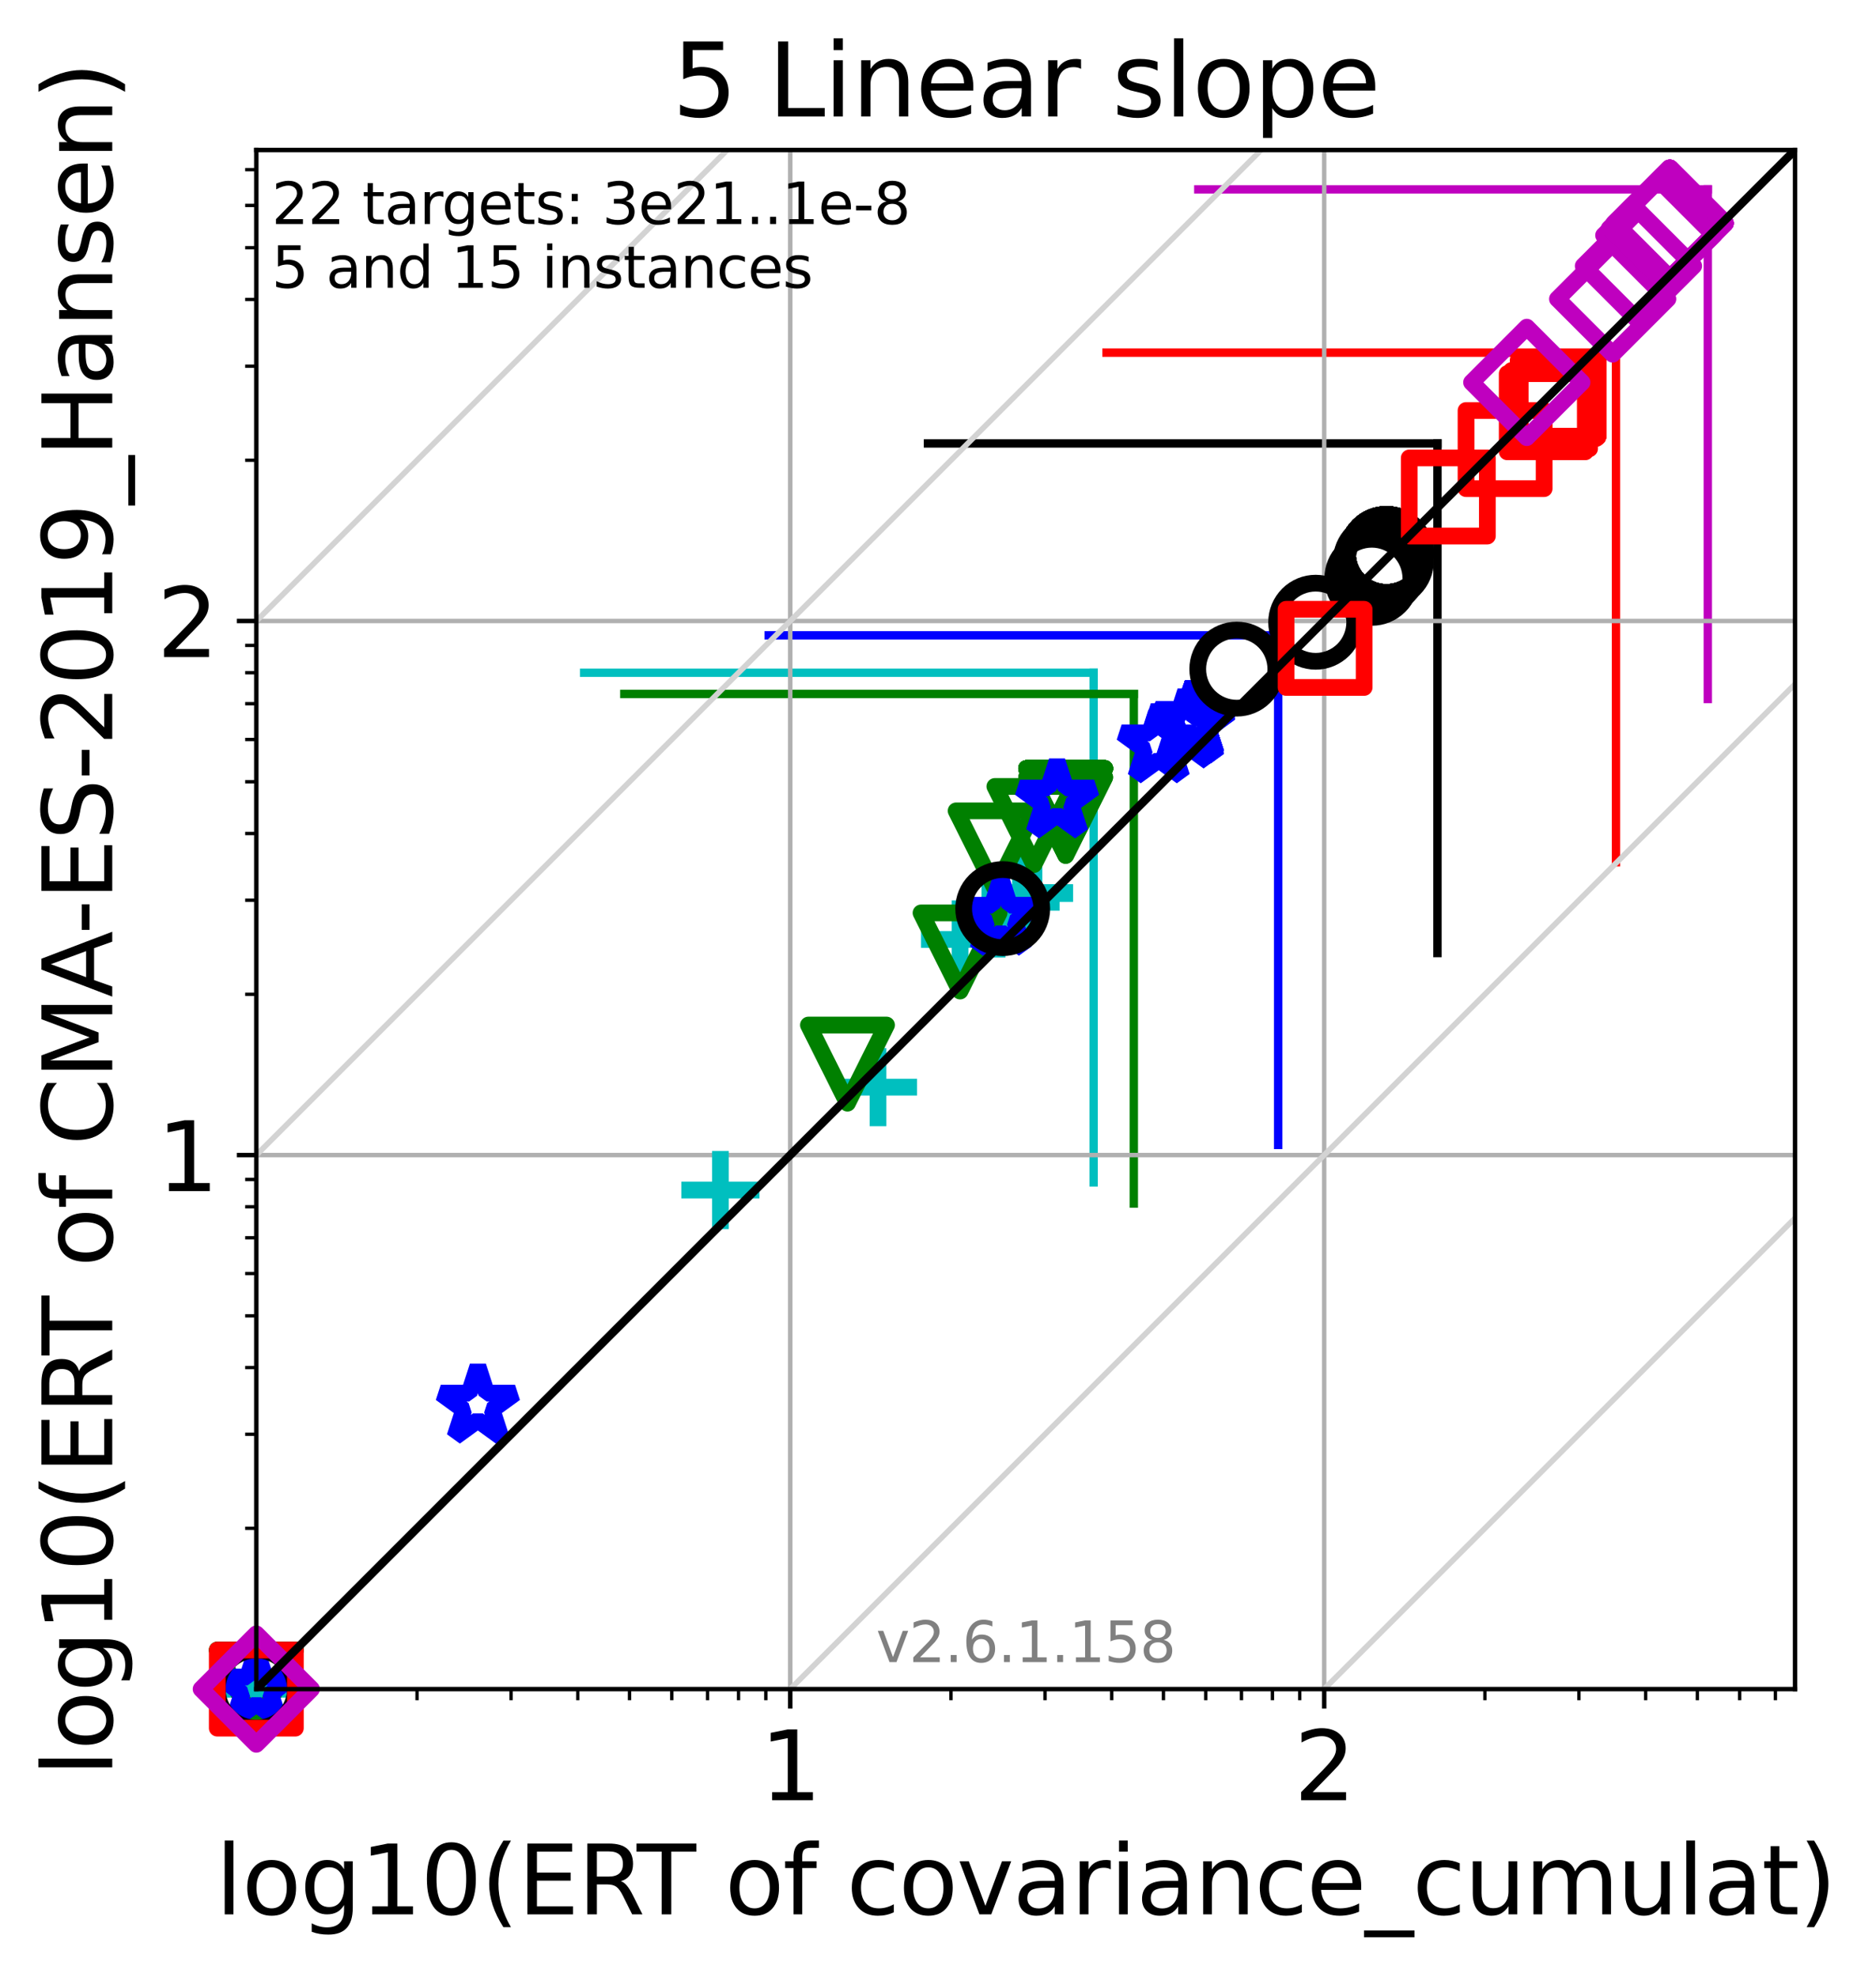 <?xml version="1.0" encoding="utf-8" standalone="no"?>
<!DOCTYPE svg PUBLIC "-//W3C//DTD SVG 1.1//EN"
  "http://www.w3.org/Graphics/SVG/1.1/DTD/svg11.dtd">
<svg xmlns:xlink="http://www.w3.org/1999/xlink" width="336.247pt" height="354.256pt" viewBox="0 0 336.247 354.256" xmlns="http://www.w3.org/2000/svg" version="1.1">
 <defs>
  <style type="text/css">*{stroke-linejoin: round; stroke-linecap: butt}</style>
 </defs>
 <g id="figure_1">
  <g id="patch_1">
   <path d="M 0 354.256 
L 336.247 354.256 
L 336.247 0 
L 0 0 
z
" style="fill: #ffffff"/>
  </g>
  <g id="axes_1">
   <g id="patch_2">
    <path d="M 45.942 302.677 
L 321.742 302.677 
L 321.742 26.877 
L 45.942 26.877 
z
" style="fill: #ffffff"/>
   </g>
   <g id="line2d_1">
    <path d="M 196.018 211.873 
L 196.018 120.553 
" clip-path="url(#pc84a5ddc90)" style="fill: none; stroke: #00bfbf; stroke-width: 1.5; stroke-linecap: square"/>
   </g>
   <g id="line2d_2">
    <path d="M 104.697 120.553 
L 196.018 120.553 
" clip-path="url(#pc84a5ddc90)" style="fill: none; stroke: #00bfbf; stroke-width: 1.5; stroke-linecap: square"/>
   </g>
   <g id="line2d_3">
    <path d="M 203.219 215.679 
L 203.219 124.359 
" clip-path="url(#pc84a5ddc90)" style="fill: none; stroke: #008000; stroke-width: 1.5; stroke-linecap: square"/>
   </g>
   <g id="line2d_4">
    <path d="M 111.899 124.359 
L 203.219 124.359 
" clip-path="url(#pc84a5ddc90)" style="fill: none; stroke: #008000; stroke-width: 1.5; stroke-linecap: square"/>
   </g>
   <g id="line2d_5">
    <path d="M 229.092 205.171 
L 229.092 113.85 
" clip-path="url(#pc84a5ddc90)" style="fill: none; stroke: #0000ff; stroke-width: 1.5; stroke-linecap: square"/>
   </g>
   <g id="line2d_6">
    <path d="M 137.772 113.85 
L 229.092 113.85 
" clip-path="url(#pc84a5ddc90)" style="fill: none; stroke: #0000ff; stroke-width: 1.5; stroke-linecap: square"/>
   </g>
   <g id="line2d_7">
    <path d="M 257.647 170.785 
L 257.647 79.465 
" clip-path="url(#pc84a5ddc90)" style="fill: none; stroke: #000000; stroke-width: 1.5; stroke-linecap: square"/>
   </g>
   <g id="line2d_8">
    <path d="M 166.326 79.465 
L 257.647 79.465 
" clip-path="url(#pc84a5ddc90)" style="fill: none; stroke: #000000; stroke-width: 1.5; stroke-linecap: square"/>
   </g>
   <g id="line2d_9">
    <path d="M 289.644 154.517 
L 289.644 63.197 
" clip-path="url(#pc84a5ddc90)" style="fill: none; stroke: #ff0000; stroke-width: 1.5; stroke-linecap: square"/>
   </g>
   <g id="line2d_10">
    <path d="M 198.324 63.197 
L 289.644 63.197 
" clip-path="url(#pc84a5ddc90)" style="fill: none; stroke: #ff0000; stroke-width: 1.5; stroke-linecap: square"/>
   </g>
   <g id="line2d_11">
    <path d="M 306.1 125.254 
L 306.1 33.934 
" clip-path="url(#pc84a5ddc90)" style="fill: none; stroke: #bf00bf; stroke-width: 1.5; stroke-linecap: square"/>
   </g>
   <g id="line2d_12">
    <path d="M 214.78 33.934 
L 306.1 33.934 
" clip-path="url(#pc84a5ddc90)" style="fill: none; stroke: #bf00bf; stroke-width: 1.5; stroke-linecap: square"/>
   </g>
   <g id="matplotlib.axis_1">
    <g id="xtick_1">
     <g id="line2d_13">
      <path d="M 141.641 302.677 
L 141.641 26.877 
" clip-path="url(#pc84a5ddc90)" style="fill: none; stroke: #b0b0b0; stroke-width: 0.8; stroke-linecap: square"/>
     </g>
     <g id="line2d_14">
      <defs>
       <path id="mbe45f3cb2f" d="M 0 0 
L 0 3.5 
" style="stroke: #000000; stroke-width: 0.8"/>
      </defs>
      <g>
       <use xlink:href="#mbe45f3cb2f" x="141.641" y="302.677" style="stroke: #000000; stroke-width: 0.8"/>
      </g>
     </g>
     <g id="text_1">
      <!-- 1 -->
      <g transform="translate(136.233 322.595)scale(0.17 -0.17)">
       <defs>
        <path id="DejaVuSans-31" d="M 794 531 
L 1825 531 
L 1825 4091 
L 703 3866 
L 703 4441 
L 1819 4666 
L 2450 4666 
L 2450 531 
L 3481 531 
L 3481 0 
L 794 0 
L 794 531 
z
" transform="scale(0.016)"/>
       </defs>
       <use xlink:href="#DejaVuSans-31"/>
      </g>
     </g>
    </g>
    <g id="xtick_2">
     <g id="line2d_15">
      <path d="M 237.34 302.677 
L 237.34 26.877 
" clip-path="url(#pc84a5ddc90)" style="fill: none; stroke: #b0b0b0; stroke-width: 0.8; stroke-linecap: square"/>
     </g>
     <g id="line2d_16">
      <g>
       <use xlink:href="#mbe45f3cb2f" x="237.34" y="302.677" style="stroke: #000000; stroke-width: 0.8"/>
      </g>
     </g>
     <g id="text_2">
      <!-- 2 -->
      <g transform="translate(231.932 322.595)scale(0.17 -0.17)">
       <defs>
        <path id="DejaVuSans-32" d="M 1228 531 
L 3431 531 
L 3431 0 
L 469 0 
L 469 531 
Q 828 903 1448 1529 
Q 2069 2156 2228 2338 
Q 2531 2678 2651 2914 
Q 2772 3150 2772 3378 
Q 2772 3750 2511 3984 
Q 2250 4219 1831 4219 
Q 1534 4219 1204 4116 
Q 875 4013 500 3803 
L 500 4441 
Q 881 4594 1212 4672 
Q 1544 4750 1819 4750 
Q 2544 4750 2975 4387 
Q 3406 4025 3406 3419 
Q 3406 3131 3298 2873 
Q 3191 2616 2906 2266 
Q 2828 2175 2409 1742 
Q 1991 1309 1228 531 
z
" transform="scale(0.016)"/>
       </defs>
       <use xlink:href="#DejaVuSans-32"/>
      </g>
     </g>
    </g>
    <g id="xtick_3">
     <g id="line2d_17">
      <defs>
       <path id="m037ae3d4c4" d="M 0 0 
L 0 2 
" style="stroke: #000000; stroke-width: 0.6"/>
      </defs>
      <g>
       <use xlink:href="#m037ae3d4c4" x="74.75" y="302.677" style="stroke: #000000; stroke-width: 0.6"/>
      </g>
     </g>
    </g>
    <g id="xtick_4">
     <g id="line2d_18">
      <g>
       <use xlink:href="#m037ae3d4c4" x="91.602" y="302.677" style="stroke: #000000; stroke-width: 0.6"/>
      </g>
     </g>
    </g>
    <g id="xtick_5">
     <g id="line2d_19">
      <g>
       <use xlink:href="#m037ae3d4c4" x="103.559" y="302.677" style="stroke: #000000; stroke-width: 0.6"/>
      </g>
     </g>
    </g>
    <g id="xtick_6">
     <g id="line2d_20">
      <g>
       <use xlink:href="#m037ae3d4c4" x="112.833" y="302.677" style="stroke: #000000; stroke-width: 0.6"/>
      </g>
     </g>
    </g>
    <g id="xtick_7">
     <g id="line2d_21">
      <g>
       <use xlink:href="#m037ae3d4c4" x="120.41" y="302.677" style="stroke: #000000; stroke-width: 0.6"/>
      </g>
     </g>
    </g>
    <g id="xtick_8">
     <g id="line2d_22">
      <g>
       <use xlink:href="#m037ae3d4c4" x="126.817" y="302.677" style="stroke: #000000; stroke-width: 0.6"/>
      </g>
     </g>
    </g>
    <g id="xtick_9">
     <g id="line2d_23">
      <g>
       <use xlink:href="#m037ae3d4c4" x="132.367" y="302.677" style="stroke: #000000; stroke-width: 0.6"/>
      </g>
     </g>
    </g>
    <g id="xtick_10">
     <g id="line2d_24">
      <g>
       <use xlink:href="#m037ae3d4c4" x="137.262" y="302.677" style="stroke: #000000; stroke-width: 0.6"/>
      </g>
     </g>
    </g>
    <g id="xtick_11">
     <g id="line2d_25">
      <g>
       <use xlink:href="#m037ae3d4c4" x="170.449" y="302.677" style="stroke: #000000; stroke-width: 0.6"/>
      </g>
     </g>
    </g>
    <g id="xtick_12">
     <g id="line2d_26">
      <g>
       <use xlink:href="#m037ae3d4c4" x="187.301" y="302.677" style="stroke: #000000; stroke-width: 0.6"/>
      </g>
     </g>
    </g>
    <g id="xtick_13">
     <g id="line2d_27">
      <g>
       <use xlink:href="#m037ae3d4c4" x="199.258" y="302.677" style="stroke: #000000; stroke-width: 0.6"/>
      </g>
     </g>
    </g>
    <g id="xtick_14">
     <g id="line2d_28">
      <g>
       <use xlink:href="#m037ae3d4c4" x="208.532" y="302.677" style="stroke: #000000; stroke-width: 0.6"/>
      </g>
     </g>
    </g>
    <g id="xtick_15">
     <g id="line2d_29">
      <g>
       <use xlink:href="#m037ae3d4c4" x="216.11" y="302.677" style="stroke: #000000; stroke-width: 0.6"/>
      </g>
     </g>
    </g>
    <g id="xtick_16">
     <g id="line2d_30">
      <g>
       <use xlink:href="#m037ae3d4c4" x="222.516" y="302.677" style="stroke: #000000; stroke-width: 0.6"/>
      </g>
     </g>
    </g>
    <g id="xtick_17">
     <g id="line2d_31">
      <g>
       <use xlink:href="#m037ae3d4c4" x="228.066" y="302.677" style="stroke: #000000; stroke-width: 0.6"/>
      </g>
     </g>
    </g>
    <g id="xtick_18">
     <g id="line2d_32">
      <g>
       <use xlink:href="#m037ae3d4c4" x="232.961" y="302.677" style="stroke: #000000; stroke-width: 0.6"/>
      </g>
     </g>
    </g>
    <g id="xtick_19">
     <g id="line2d_33">
      <g>
       <use xlink:href="#m037ae3d4c4" x="266.149" y="302.677" style="stroke: #000000; stroke-width: 0.6"/>
      </g>
     </g>
    </g>
    <g id="xtick_20">
     <g id="line2d_34">
      <g>
       <use xlink:href="#m037ae3d4c4" x="283" y="302.677" style="stroke: #000000; stroke-width: 0.6"/>
      </g>
     </g>
    </g>
    <g id="xtick_21">
     <g id="line2d_35">
      <g>
       <use xlink:href="#m037ae3d4c4" x="294.957" y="302.677" style="stroke: #000000; stroke-width: 0.6"/>
      </g>
     </g>
    </g>
    <g id="xtick_22">
     <g id="line2d_36">
      <g>
       <use xlink:href="#m037ae3d4c4" x="304.231" y="302.677" style="stroke: #000000; stroke-width: 0.6"/>
      </g>
     </g>
    </g>
    <g id="xtick_23">
     <g id="line2d_37">
      <g>
       <use xlink:href="#m037ae3d4c4" x="311.809" y="302.677" style="stroke: #000000; stroke-width: 0.6"/>
      </g>
     </g>
    </g>
    <g id="xtick_24">
     <g id="line2d_38">
      <g>
       <use xlink:href="#m037ae3d4c4" x="318.216" y="302.677" style="stroke: #000000; stroke-width: 0.6"/>
      </g>
     </g>
    </g>
    <g id="text_3">
     <!-- log10(ERT of covariance_cumulat) -->
     <g transform="translate(38.637 343.047)scale(0.17 -0.17)">
      <defs>
       <path id="DejaVuSans-6c" d="M 603 4863 
L 1178 4863 
L 1178 0 
L 603 0 
L 603 4863 
z
" transform="scale(0.016)"/>
       <path id="DejaVuSans-6f" d="M 1959 3097 
Q 1497 3097 1228 2736 
Q 959 2375 959 1747 
Q 959 1119 1226 758 
Q 1494 397 1959 397 
Q 2419 397 2687 759 
Q 2956 1122 2956 1747 
Q 2956 2369 2687 2733 
Q 2419 3097 1959 3097 
z
M 1959 3584 
Q 2709 3584 3137 3096 
Q 3566 2609 3566 1747 
Q 3566 888 3137 398 
Q 2709 -91 1959 -91 
Q 1206 -91 779 398 
Q 353 888 353 1747 
Q 353 2609 779 3096 
Q 1206 3584 1959 3584 
z
" transform="scale(0.016)"/>
       <path id="DejaVuSans-67" d="M 2906 1791 
Q 2906 2416 2648 2759 
Q 2391 3103 1925 3103 
Q 1463 3103 1205 2759 
Q 947 2416 947 1791 
Q 947 1169 1205 825 
Q 1463 481 1925 481 
Q 2391 481 2648 825 
Q 2906 1169 2906 1791 
z
M 3481 434 
Q 3481 -459 3084 -895 
Q 2688 -1331 1869 -1331 
Q 1566 -1331 1297 -1286 
Q 1028 -1241 775 -1147 
L 775 -588 
Q 1028 -725 1275 -790 
Q 1522 -856 1778 -856 
Q 2344 -856 2625 -561 
Q 2906 -266 2906 331 
L 2906 616 
Q 2728 306 2450 153 
Q 2172 0 1784 0 
Q 1141 0 747 490 
Q 353 981 353 1791 
Q 353 2603 747 3093 
Q 1141 3584 1784 3584 
Q 2172 3584 2450 3431 
Q 2728 3278 2906 2969 
L 2906 3500 
L 3481 3500 
L 3481 434 
z
" transform="scale(0.016)"/>
       <path id="DejaVuSans-30" d="M 2034 4250 
Q 1547 4250 1301 3770 
Q 1056 3291 1056 2328 
Q 1056 1369 1301 889 
Q 1547 409 2034 409 
Q 2525 409 2770 889 
Q 3016 1369 3016 2328 
Q 3016 3291 2770 3770 
Q 2525 4250 2034 4250 
z
M 2034 4750 
Q 2819 4750 3233 4129 
Q 3647 3509 3647 2328 
Q 3647 1150 3233 529 
Q 2819 -91 2034 -91 
Q 1250 -91 836 529 
Q 422 1150 422 2328 
Q 422 3509 836 4129 
Q 1250 4750 2034 4750 
z
" transform="scale(0.016)"/>
       <path id="DejaVuSans-28" d="M 1984 4856 
Q 1566 4138 1362 3434 
Q 1159 2731 1159 2009 
Q 1159 1288 1364 580 
Q 1569 -128 1984 -844 
L 1484 -844 
Q 1016 -109 783 600 
Q 550 1309 550 2009 
Q 550 2706 781 3412 
Q 1013 4119 1484 4856 
L 1984 4856 
z
" transform="scale(0.016)"/>
       <path id="DejaVuSans-45" d="M 628 4666 
L 3578 4666 
L 3578 4134 
L 1259 4134 
L 1259 2753 
L 3481 2753 
L 3481 2222 
L 1259 2222 
L 1259 531 
L 3634 531 
L 3634 0 
L 628 0 
L 628 4666 
z
" transform="scale(0.016)"/>
       <path id="DejaVuSans-52" d="M 2841 2188 
Q 3044 2119 3236 1894 
Q 3428 1669 3622 1275 
L 4263 0 
L 3584 0 
L 2988 1197 
Q 2756 1666 2539 1819 
Q 2322 1972 1947 1972 
L 1259 1972 
L 1259 0 
L 628 0 
L 628 4666 
L 2053 4666 
Q 2853 4666 3247 4331 
Q 3641 3997 3641 3322 
Q 3641 2881 3436 2590 
Q 3231 2300 2841 2188 
z
M 1259 4147 
L 1259 2491 
L 2053 2491 
Q 2509 2491 2742 2702 
Q 2975 2913 2975 3322 
Q 2975 3731 2742 3939 
Q 2509 4147 2053 4147 
L 1259 4147 
z
" transform="scale(0.016)"/>
       <path id="DejaVuSans-54" d="M -19 4666 
L 3928 4666 
L 3928 4134 
L 2272 4134 
L 2272 0 
L 1638 0 
L 1638 4134 
L -19 4134 
L -19 4666 
z
" transform="scale(0.016)"/>
       <path id="DejaVuSans-20" transform="scale(0.016)"/>
       <path id="DejaVuSans-66" d="M 2375 4863 
L 2375 4384 
L 1825 4384 
Q 1516 4384 1395 4259 
Q 1275 4134 1275 3809 
L 1275 3500 
L 2222 3500 
L 2222 3053 
L 1275 3053 
L 1275 0 
L 697 0 
L 697 3053 
L 147 3053 
L 147 3500 
L 697 3500 
L 697 3744 
Q 697 4328 969 4595 
Q 1241 4863 1831 4863 
L 2375 4863 
z
" transform="scale(0.016)"/>
       <path id="DejaVuSans-63" d="M 3122 3366 
L 3122 2828 
Q 2878 2963 2633 3030 
Q 2388 3097 2138 3097 
Q 1578 3097 1268 2742 
Q 959 2388 959 1747 
Q 959 1106 1268 751 
Q 1578 397 2138 397 
Q 2388 397 2633 464 
Q 2878 531 3122 666 
L 3122 134 
Q 2881 22 2623 -34 
Q 2366 -91 2075 -91 
Q 1284 -91 818 406 
Q 353 903 353 1747 
Q 353 2603 823 3093 
Q 1294 3584 2113 3584 
Q 2378 3584 2631 3529 
Q 2884 3475 3122 3366 
z
" transform="scale(0.016)"/>
       <path id="DejaVuSans-76" d="M 191 3500 
L 800 3500 
L 1894 563 
L 2988 3500 
L 3597 3500 
L 2284 0 
L 1503 0 
L 191 3500 
z
" transform="scale(0.016)"/>
       <path id="DejaVuSans-61" d="M 2194 1759 
Q 1497 1759 1228 1600 
Q 959 1441 959 1056 
Q 959 750 1161 570 
Q 1363 391 1709 391 
Q 2188 391 2477 730 
Q 2766 1069 2766 1631 
L 2766 1759 
L 2194 1759 
z
M 3341 1997 
L 3341 0 
L 2766 0 
L 2766 531 
Q 2569 213 2275 61 
Q 1981 -91 1556 -91 
Q 1019 -91 701 211 
Q 384 513 384 1019 
Q 384 1609 779 1909 
Q 1175 2209 1959 2209 
L 2766 2209 
L 2766 2266 
Q 2766 2663 2505 2880 
Q 2244 3097 1772 3097 
Q 1472 3097 1187 3025 
Q 903 2953 641 2809 
L 641 3341 
Q 956 3463 1253 3523 
Q 1550 3584 1831 3584 
Q 2591 3584 2966 3190 
Q 3341 2797 3341 1997 
z
" transform="scale(0.016)"/>
       <path id="DejaVuSans-72" d="M 2631 2963 
Q 2534 3019 2420 3045 
Q 2306 3072 2169 3072 
Q 1681 3072 1420 2755 
Q 1159 2438 1159 1844 
L 1159 0 
L 581 0 
L 581 3500 
L 1159 3500 
L 1159 2956 
Q 1341 3275 1631 3429 
Q 1922 3584 2338 3584 
Q 2397 3584 2469 3576 
Q 2541 3569 2628 3553 
L 2631 2963 
z
" transform="scale(0.016)"/>
       <path id="DejaVuSans-69" d="M 603 3500 
L 1178 3500 
L 1178 0 
L 603 0 
L 603 3500 
z
M 603 4863 
L 1178 4863 
L 1178 4134 
L 603 4134 
L 603 4863 
z
" transform="scale(0.016)"/>
       <path id="DejaVuSans-6e" d="M 3513 2113 
L 3513 0 
L 2938 0 
L 2938 2094 
Q 2938 2591 2744 2837 
Q 2550 3084 2163 3084 
Q 1697 3084 1428 2787 
Q 1159 2491 1159 1978 
L 1159 0 
L 581 0 
L 581 3500 
L 1159 3500 
L 1159 2956 
Q 1366 3272 1645 3428 
Q 1925 3584 2291 3584 
Q 2894 3584 3203 3211 
Q 3513 2838 3513 2113 
z
" transform="scale(0.016)"/>
       <path id="DejaVuSans-65" d="M 3597 1894 
L 3597 1613 
L 953 1613 
Q 991 1019 1311 708 
Q 1631 397 2203 397 
Q 2534 397 2845 478 
Q 3156 559 3463 722 
L 3463 178 
Q 3153 47 2828 -22 
Q 2503 -91 2169 -91 
Q 1331 -91 842 396 
Q 353 884 353 1716 
Q 353 2575 817 3079 
Q 1281 3584 2069 3584 
Q 2775 3584 3186 3129 
Q 3597 2675 3597 1894 
z
M 3022 2063 
Q 3016 2534 2758 2815 
Q 2500 3097 2075 3097 
Q 1594 3097 1305 2825 
Q 1016 2553 972 2059 
L 3022 2063 
z
" transform="scale(0.016)"/>
       <path id="DejaVuSans-5f" d="M 3263 -1063 
L 3263 -1509 
L -63 -1509 
L -63 -1063 
L 3263 -1063 
z
" transform="scale(0.016)"/>
       <path id="DejaVuSans-75" d="M 544 1381 
L 544 3500 
L 1119 3500 
L 1119 1403 
Q 1119 906 1312 657 
Q 1506 409 1894 409 
Q 2359 409 2629 706 
Q 2900 1003 2900 1516 
L 2900 3500 
L 3475 3500 
L 3475 0 
L 2900 0 
L 2900 538 
Q 2691 219 2414 64 
Q 2138 -91 1772 -91 
Q 1169 -91 856 284 
Q 544 659 544 1381 
z
M 1991 3584 
L 1991 3584 
z
" transform="scale(0.016)"/>
       <path id="DejaVuSans-6d" d="M 3328 2828 
Q 3544 3216 3844 3400 
Q 4144 3584 4550 3584 
Q 5097 3584 5394 3201 
Q 5691 2819 5691 2113 
L 5691 0 
L 5113 0 
L 5113 2094 
Q 5113 2597 4934 2840 
Q 4756 3084 4391 3084 
Q 3944 3084 3684 2787 
Q 3425 2491 3425 1978 
L 3425 0 
L 2847 0 
L 2847 2094 
Q 2847 2600 2669 2842 
Q 2491 3084 2119 3084 
Q 1678 3084 1418 2786 
Q 1159 2488 1159 1978 
L 1159 0 
L 581 0 
L 581 3500 
L 1159 3500 
L 1159 2956 
Q 1356 3278 1631 3431 
Q 1906 3584 2284 3584 
Q 2666 3584 2933 3390 
Q 3200 3197 3328 2828 
z
" transform="scale(0.016)"/>
       <path id="DejaVuSans-74" d="M 1172 4494 
L 1172 3500 
L 2356 3500 
L 2356 3053 
L 1172 3053 
L 1172 1153 
Q 1172 725 1289 603 
Q 1406 481 1766 481 
L 2356 481 
L 2356 0 
L 1766 0 
Q 1100 0 847 248 
Q 594 497 594 1153 
L 594 3053 
L 172 3053 
L 172 3500 
L 594 3500 
L 594 4494 
L 1172 4494 
z
" transform="scale(0.016)"/>
       <path id="DejaVuSans-29" d="M 513 4856 
L 1013 4856 
Q 1481 4119 1714 3412 
Q 1947 2706 1947 2009 
Q 1947 1309 1714 600 
Q 1481 -109 1013 -844 
L 513 -844 
Q 928 -128 1133 580 
Q 1338 1288 1338 2009 
Q 1338 2731 1133 3434 
Q 928 4138 513 4856 
z
" transform="scale(0.016)"/>
      </defs>
      <use xlink:href="#DejaVuSans-6c"/>
      <use xlink:href="#DejaVuSans-6f" x="27.783"/>
      <use xlink:href="#DejaVuSans-67" x="88.965"/>
      <use xlink:href="#DejaVuSans-31" x="152.441"/>
      <use xlink:href="#DejaVuSans-30" x="216.064"/>
      <use xlink:href="#DejaVuSans-28" x="279.688"/>
      <use xlink:href="#DejaVuSans-45" x="318.701"/>
      <use xlink:href="#DejaVuSans-52" x="381.885"/>
      <use xlink:href="#DejaVuSans-54" x="444.117"/>
      <use xlink:href="#DejaVuSans-20" x="505.201"/>
      <use xlink:href="#DejaVuSans-6f" x="536.988"/>
      <use xlink:href="#DejaVuSans-66" x="598.17"/>
      <use xlink:href="#DejaVuSans-20" x="633.375"/>
      <use xlink:href="#DejaVuSans-63" x="665.162"/>
      <use xlink:href="#DejaVuSans-6f" x="720.143"/>
      <use xlink:href="#DejaVuSans-76" x="781.324"/>
      <use xlink:href="#DejaVuSans-61" x="840.504"/>
      <use xlink:href="#DejaVuSans-72" x="901.783"/>
      <use xlink:href="#DejaVuSans-69" x="942.896"/>
      <use xlink:href="#DejaVuSans-61" x="970.68"/>
      <use xlink:href="#DejaVuSans-6e" x="1031.959"/>
      <use xlink:href="#DejaVuSans-63" x="1095.338"/>
      <use xlink:href="#DejaVuSans-65" x="1150.318"/>
      <use xlink:href="#DejaVuSans-5f" x="1211.842"/>
      <use xlink:href="#DejaVuSans-63" x="1261.842"/>
      <use xlink:href="#DejaVuSans-75" x="1316.822"/>
      <use xlink:href="#DejaVuSans-6d" x="1380.201"/>
      <use xlink:href="#DejaVuSans-75" x="1477.613"/>
      <use xlink:href="#DejaVuSans-6c" x="1540.992"/>
      <use xlink:href="#DejaVuSans-61" x="1568.775"/>
      <use xlink:href="#DejaVuSans-74" x="1630.055"/>
      <use xlink:href="#DejaVuSans-29" x="1669.264"/>
     </g>
    </g>
   </g>
   <g id="matplotlib.axis_2">
    <g id="ytick_1">
     <g id="line2d_39">
      <path d="M 45.942 206.978 
L 321.742 206.978 
" clip-path="url(#pc84a5ddc90)" style="fill: none; stroke: #b0b0b0; stroke-width: 0.8; stroke-linecap: square"/>
     </g>
     <g id="line2d_40">
      <defs>
       <path id="m9e58eb4519" d="M 0 0 
L -3.5 0 
" style="stroke: #000000; stroke-width: 0.8"/>
      </defs>
      <g>
       <use xlink:href="#m9e58eb4519" x="45.942" y="206.978" style="stroke: #000000; stroke-width: 0.8"/>
      </g>
     </g>
     <g id="text_4">
      <!-- 1 -->
      <g transform="translate(28.126 213.437)scale(0.17 -0.17)">
       <use xlink:href="#DejaVuSans-31"/>
      </g>
     </g>
    </g>
    <g id="ytick_2">
     <g id="line2d_41">
      <path d="M 45.942 111.279 
L 321.742 111.279 
" clip-path="url(#pc84a5ddc90)" style="fill: none; stroke: #b0b0b0; stroke-width: 0.8; stroke-linecap: square"/>
     </g>
     <g id="line2d_42">
      <g>
       <use xlink:href="#m9e58eb4519" x="45.942" y="111.279" style="stroke: #000000; stroke-width: 0.8"/>
      </g>
     </g>
     <g id="text_5">
      <!-- 2 -->
      <g transform="translate(28.126 117.737)scale(0.17 -0.17)">
       <use xlink:href="#DejaVuSans-32"/>
      </g>
     </g>
    </g>
    <g id="ytick_3">
     <g id="line2d_43">
      <defs>
       <path id="m56042492d4" d="M 0 0 
L -2 0 
" style="stroke: #000000; stroke-width: 0.6"/>
      </defs>
      <g>
       <use xlink:href="#m56042492d4" x="45.942" y="273.869" style="stroke: #000000; stroke-width: 0.6"/>
      </g>
     </g>
    </g>
    <g id="ytick_4">
     <g id="line2d_44">
      <g>
       <use xlink:href="#m56042492d4" x="45.942" y="257.017" style="stroke: #000000; stroke-width: 0.6"/>
      </g>
     </g>
    </g>
    <g id="ytick_5">
     <g id="line2d_45">
      <g>
       <use xlink:href="#m56042492d4" x="45.942" y="245.061" style="stroke: #000000; stroke-width: 0.6"/>
      </g>
     </g>
    </g>
    <g id="ytick_6">
     <g id="line2d_46">
      <g>
       <use xlink:href="#m56042492d4" x="45.942" y="235.786" style="stroke: #000000; stroke-width: 0.6"/>
      </g>
     </g>
    </g>
    <g id="ytick_7">
     <g id="line2d_47">
      <g>
       <use xlink:href="#m56042492d4" x="45.942" y="228.209" style="stroke: #000000; stroke-width: 0.6"/>
      </g>
     </g>
    </g>
    <g id="ytick_8">
     <g id="line2d_48">
      <g>
       <use xlink:href="#m56042492d4" x="45.942" y="221.802" style="stroke: #000000; stroke-width: 0.6"/>
      </g>
     </g>
    </g>
    <g id="ytick_9">
     <g id="line2d_49">
      <g>
       <use xlink:href="#m56042492d4" x="45.942" y="216.252" style="stroke: #000000; stroke-width: 0.6"/>
      </g>
     </g>
    </g>
    <g id="ytick_10">
     <g id="line2d_50">
      <g>
       <use xlink:href="#m56042492d4" x="45.942" y="211.357" style="stroke: #000000; stroke-width: 0.6"/>
      </g>
     </g>
    </g>
    <g id="ytick_11">
     <g id="line2d_51">
      <g>
       <use xlink:href="#m56042492d4" x="45.942" y="178.17" style="stroke: #000000; stroke-width: 0.6"/>
      </g>
     </g>
    </g>
    <g id="ytick_12">
     <g id="line2d_52">
      <g>
       <use xlink:href="#m56042492d4" x="45.942" y="161.318" style="stroke: #000000; stroke-width: 0.6"/>
      </g>
     </g>
    </g>
    <g id="ytick_13">
     <g id="line2d_53">
      <g>
       <use xlink:href="#m56042492d4" x="45.942" y="149.361" style="stroke: #000000; stroke-width: 0.6"/>
      </g>
     </g>
    </g>
    <g id="ytick_14">
     <g id="line2d_54">
      <g>
       <use xlink:href="#m56042492d4" x="45.942" y="140.087" style="stroke: #000000; stroke-width: 0.6"/>
      </g>
     </g>
    </g>
    <g id="ytick_15">
     <g id="line2d_55">
      <g>
       <use xlink:href="#m56042492d4" x="45.942" y="132.509" style="stroke: #000000; stroke-width: 0.6"/>
      </g>
     </g>
    </g>
    <g id="ytick_16">
     <g id="line2d_56">
      <g>
       <use xlink:href="#m56042492d4" x="45.942" y="126.103" style="stroke: #000000; stroke-width: 0.6"/>
      </g>
     </g>
    </g>
    <g id="ytick_17">
     <g id="line2d_57">
      <g>
       <use xlink:href="#m56042492d4" x="45.942" y="120.553" style="stroke: #000000; stroke-width: 0.6"/>
      </g>
     </g>
    </g>
    <g id="ytick_18">
     <g id="line2d_58">
      <g>
       <use xlink:href="#m56042492d4" x="45.942" y="115.658" style="stroke: #000000; stroke-width: 0.6"/>
      </g>
     </g>
    </g>
    <g id="ytick_19">
     <g id="line2d_59">
      <g>
       <use xlink:href="#m56042492d4" x="45.942" y="82.47" style="stroke: #000000; stroke-width: 0.6"/>
      </g>
     </g>
    </g>
    <g id="ytick_20">
     <g id="line2d_60">
      <g>
       <use xlink:href="#m56042492d4" x="45.942" y="65.619" style="stroke: #000000; stroke-width: 0.6"/>
      </g>
     </g>
    </g>
    <g id="ytick_21">
     <g id="line2d_61">
      <g>
       <use xlink:href="#m56042492d4" x="45.942" y="53.662" style="stroke: #000000; stroke-width: 0.6"/>
      </g>
     </g>
    </g>
    <g id="ytick_22">
     <g id="line2d_62">
      <g>
       <use xlink:href="#m56042492d4" x="45.942" y="44.388" style="stroke: #000000; stroke-width: 0.6"/>
      </g>
     </g>
    </g>
    <g id="ytick_23">
     <g id="line2d_63">
      <g>
       <use xlink:href="#m56042492d4" x="45.942" y="36.81" style="stroke: #000000; stroke-width: 0.6"/>
      </g>
     </g>
    </g>
    <g id="ytick_24">
     <g id="line2d_64">
      <g>
       <use xlink:href="#m56042492d4" x="45.942" y="30.403" style="stroke: #000000; stroke-width: 0.6"/>
      </g>
     </g>
    </g>
    <g id="text_6">
     <!-- log10(ERT of CMA-ES-2019_Hansen) -->
     <g transform="translate(20.117 318.342)rotate(-90)scale(0.17 -0.17)">
      <defs>
       <path id="DejaVuSans-43" d="M 4122 4306 
L 4122 3641 
Q 3803 3938 3442 4084 
Q 3081 4231 2675 4231 
Q 1875 4231 1450 3742 
Q 1025 3253 1025 2328 
Q 1025 1406 1450 917 
Q 1875 428 2675 428 
Q 3081 428 3442 575 
Q 3803 722 4122 1019 
L 4122 359 
Q 3791 134 3420 21 
Q 3050 -91 2638 -91 
Q 1578 -91 968 557 
Q 359 1206 359 2328 
Q 359 3453 968 4101 
Q 1578 4750 2638 4750 
Q 3056 4750 3426 4639 
Q 3797 4528 4122 4306 
z
" transform="scale(0.016)"/>
       <path id="DejaVuSans-4d" d="M 628 4666 
L 1569 4666 
L 2759 1491 
L 3956 4666 
L 4897 4666 
L 4897 0 
L 4281 0 
L 4281 4097 
L 3078 897 
L 2444 897 
L 1241 4097 
L 1241 0 
L 628 0 
L 628 4666 
z
" transform="scale(0.016)"/>
       <path id="DejaVuSans-41" d="M 2188 4044 
L 1331 1722 
L 3047 1722 
L 2188 4044 
z
M 1831 4666 
L 2547 4666 
L 4325 0 
L 3669 0 
L 3244 1197 
L 1141 1197 
L 716 0 
L 50 0 
L 1831 4666 
z
" transform="scale(0.016)"/>
       <path id="DejaVuSans-2d" d="M 313 2009 
L 1997 2009 
L 1997 1497 
L 313 1497 
L 313 2009 
z
" transform="scale(0.016)"/>
       <path id="DejaVuSans-53" d="M 3425 4513 
L 3425 3897 
Q 3066 4069 2747 4153 
Q 2428 4238 2131 4238 
Q 1616 4238 1336 4038 
Q 1056 3838 1056 3469 
Q 1056 3159 1242 3001 
Q 1428 2844 1947 2747 
L 2328 2669 
Q 3034 2534 3370 2195 
Q 3706 1856 3706 1288 
Q 3706 609 3251 259 
Q 2797 -91 1919 -91 
Q 1588 -91 1214 -16 
Q 841 59 441 206 
L 441 856 
Q 825 641 1194 531 
Q 1563 422 1919 422 
Q 2459 422 2753 634 
Q 3047 847 3047 1241 
Q 3047 1584 2836 1778 
Q 2625 1972 2144 2069 
L 1759 2144 
Q 1053 2284 737 2584 
Q 422 2884 422 3419 
Q 422 4038 858 4394 
Q 1294 4750 2059 4750 
Q 2388 4750 2728 4690 
Q 3069 4631 3425 4513 
z
" transform="scale(0.016)"/>
       <path id="DejaVuSans-39" d="M 703 97 
L 703 672 
Q 941 559 1184 500 
Q 1428 441 1663 441 
Q 2288 441 2617 861 
Q 2947 1281 2994 2138 
Q 2813 1869 2534 1725 
Q 2256 1581 1919 1581 
Q 1219 1581 811 2004 
Q 403 2428 403 3163 
Q 403 3881 828 4315 
Q 1253 4750 1959 4750 
Q 2769 4750 3195 4129 
Q 3622 3509 3622 2328 
Q 3622 1225 3098 567 
Q 2575 -91 1691 -91 
Q 1453 -91 1209 -44 
Q 966 3 703 97 
z
M 1959 2075 
Q 2384 2075 2632 2365 
Q 2881 2656 2881 3163 
Q 2881 3666 2632 3958 
Q 2384 4250 1959 4250 
Q 1534 4250 1286 3958 
Q 1038 3666 1038 3163 
Q 1038 2656 1286 2365 
Q 1534 2075 1959 2075 
z
" transform="scale(0.016)"/>
       <path id="DejaVuSans-48" d="M 628 4666 
L 1259 4666 
L 1259 2753 
L 3553 2753 
L 3553 4666 
L 4184 4666 
L 4184 0 
L 3553 0 
L 3553 2222 
L 1259 2222 
L 1259 0 
L 628 0 
L 628 4666 
z
" transform="scale(0.016)"/>
       <path id="DejaVuSans-73" d="M 2834 3397 
L 2834 2853 
Q 2591 2978 2328 3040 
Q 2066 3103 1784 3103 
Q 1356 3103 1142 2972 
Q 928 2841 928 2578 
Q 928 2378 1081 2264 
Q 1234 2150 1697 2047 
L 1894 2003 
Q 2506 1872 2764 1633 
Q 3022 1394 3022 966 
Q 3022 478 2636 193 
Q 2250 -91 1575 -91 
Q 1294 -91 989 -36 
Q 684 19 347 128 
L 347 722 
Q 666 556 975 473 
Q 1284 391 1588 391 
Q 1994 391 2212 530 
Q 2431 669 2431 922 
Q 2431 1156 2273 1281 
Q 2116 1406 1581 1522 
L 1381 1569 
Q 847 1681 609 1914 
Q 372 2147 372 2553 
Q 372 3047 722 3315 
Q 1072 3584 1716 3584 
Q 2034 3584 2315 3537 
Q 2597 3491 2834 3397 
z
" transform="scale(0.016)"/>
      </defs>
      <use xlink:href="#DejaVuSans-6c"/>
      <use xlink:href="#DejaVuSans-6f" x="27.783"/>
      <use xlink:href="#DejaVuSans-67" x="88.965"/>
      <use xlink:href="#DejaVuSans-31" x="152.441"/>
      <use xlink:href="#DejaVuSans-30" x="216.064"/>
      <use xlink:href="#DejaVuSans-28" x="279.688"/>
      <use xlink:href="#DejaVuSans-45" x="318.701"/>
      <use xlink:href="#DejaVuSans-52" x="381.885"/>
      <use xlink:href="#DejaVuSans-54" x="444.117"/>
      <use xlink:href="#DejaVuSans-20" x="505.201"/>
      <use xlink:href="#DejaVuSans-6f" x="536.988"/>
      <use xlink:href="#DejaVuSans-66" x="598.17"/>
      <use xlink:href="#DejaVuSans-20" x="633.375"/>
      <use xlink:href="#DejaVuSans-43" x="665.162"/>
      <use xlink:href="#DejaVuSans-4d" x="734.986"/>
      <use xlink:href="#DejaVuSans-41" x="821.266"/>
      <use xlink:href="#DejaVuSans-2d" x="887.424"/>
      <use xlink:href="#DejaVuSans-45" x="923.508"/>
      <use xlink:href="#DejaVuSans-53" x="986.691"/>
      <use xlink:href="#DejaVuSans-2d" x="1050.168"/>
      <use xlink:href="#DejaVuSans-32" x="1086.252"/>
      <use xlink:href="#DejaVuSans-30" x="1149.875"/>
      <use xlink:href="#DejaVuSans-31" x="1213.498"/>
      <use xlink:href="#DejaVuSans-39" x="1277.121"/>
      <use xlink:href="#DejaVuSans-5f" x="1340.744"/>
      <use xlink:href="#DejaVuSans-48" x="1390.744"/>
      <use xlink:href="#DejaVuSans-61" x="1465.939"/>
      <use xlink:href="#DejaVuSans-6e" x="1527.219"/>
      <use xlink:href="#DejaVuSans-73" x="1590.598"/>
      <use xlink:href="#DejaVuSans-65" x="1642.697"/>
      <use xlink:href="#DejaVuSans-6e" x="1704.221"/>
      <use xlink:href="#DejaVuSans-29" x="1767.6"/>
     </g>
    </g>
   </g>
   <g id="line2d_65">
    <defs>
     <path id="m1825203e66" d="M -7 0 
L 7 0 
M 0 7 
L 0 -7 
" style="stroke: #00bfbf; stroke-width: 3"/>
    </defs>
    <g>
     <use xlink:href="#m1825203e66" x="45.942" y="302.677" style="fill-opacity: 0; stroke: #00bfbf; stroke-width: 3"/>
     <use xlink:href="#m1825203e66" x="45.942" y="302.677" style="fill-opacity: 0; stroke: #00bfbf; stroke-width: 3"/>
     <use xlink:href="#m1825203e66" x="129.127" y="213.246" style="fill-opacity: 0; stroke: #00bfbf; stroke-width: 3"/>
     <use xlink:href="#m1825203e66" x="157.37" y="194.814" style="fill-opacity: 0; stroke: #00bfbf; stroke-width: 3"/>
     <use xlink:href="#m1825203e66" x="172.08" y="168.345" style="fill-opacity: 0; stroke: #00bfbf; stroke-width: 3"/>
     <use xlink:href="#m1825203e66" x="178.714" y="164.583" style="fill-opacity: 0; stroke: #00bfbf; stroke-width: 3"/>
     <use xlink:href="#m1825203e66" x="182.922" y="161.689" style="fill-opacity: 0; stroke: #00bfbf; stroke-width: 3"/>
     <use xlink:href="#m1825203e66" x="182.922" y="160.044" style="fill-opacity: 0; stroke: #00bfbf; stroke-width: 3"/>
     <use xlink:href="#m1825203e66" x="185.315" y="160.044" style="fill-opacity: 0; stroke: #00bfbf; stroke-width: 3"/>
     <use xlink:href="#m1825203e66" x="185.315" y="160.044" style="fill-opacity: 0; stroke: #00bfbf; stroke-width: 3"/>
     <use xlink:href="#m1825203e66" x="185.315" y="160.044" style="fill-opacity: 0; stroke: #00bfbf; stroke-width: 3"/>
     <use xlink:href="#m1825203e66" x="185.315" y="160.044" style="fill-opacity: 0; stroke: #00bfbf; stroke-width: 3"/>
     <use xlink:href="#m1825203e66" x="185.315" y="160.044" style="fill-opacity: 0; stroke: #00bfbf; stroke-width: 3"/>
     <use xlink:href="#m1825203e66" x="185.315" y="160.044" style="fill-opacity: 0; stroke: #00bfbf; stroke-width: 3"/>
     <use xlink:href="#m1825203e66" x="185.315" y="160.044" style="fill-opacity: 0; stroke: #00bfbf; stroke-width: 3"/>
     <use xlink:href="#m1825203e66" x="185.315" y="160.044" style="fill-opacity: 0; stroke: #00bfbf; stroke-width: 3"/>
     <use xlink:href="#m1825203e66" x="185.315" y="160.044" style="fill-opacity: 0; stroke: #00bfbf; stroke-width: 3"/>
     <use xlink:href="#m1825203e66" x="185.315" y="160.044" style="fill-opacity: 0; stroke: #00bfbf; stroke-width: 3"/>
     <use xlink:href="#m1825203e66" x="185.315" y="160.044" style="fill-opacity: 0; stroke: #00bfbf; stroke-width: 3"/>
     <use xlink:href="#m1825203e66" x="185.315" y="160.044" style="fill-opacity: 0; stroke: #00bfbf; stroke-width: 3"/>
     <use xlink:href="#m1825203e66" x="185.315" y="160.044" style="fill-opacity: 0; stroke: #00bfbf; stroke-width: 3"/>
     <use xlink:href="#m1825203e66" x="185.315" y="160.044" style="fill-opacity: 0; stroke: #00bfbf; stroke-width: 3"/>
    </g>
   </g>
   <g id="line2d_66">
    <defs>
     <path id="m79e871e910" d="M -0 7 
L 7 -7 
L -7 -7 
z
" style="stroke: #008000; stroke-width: 3; stroke-linejoin: miter"/>
    </defs>
    <g>
     <use xlink:href="#m79e871e910" x="45.942" y="302.677" style="fill-opacity: 0; stroke: #008000; stroke-width: 3; stroke-linejoin: miter"/>
     <use xlink:href="#m79e871e910" x="45.942" y="302.677" style="fill-opacity: 0; stroke: #008000; stroke-width: 3; stroke-linejoin: miter"/>
     <use xlink:href="#m79e871e910" x="151.901" y="190.684" style="fill-opacity: 0; stroke: #008000; stroke-width: 3; stroke-linejoin: miter"/>
     <use xlink:href="#m79e871e910" x="172.08" y="170.592" style="fill-opacity: 0; stroke: #008000; stroke-width: 3; stroke-linejoin: miter"/>
     <use xlink:href="#m79e871e910" x="178.372" y="152.303" style="fill-opacity: 0; stroke: #008000; stroke-width: 3; stroke-linejoin: miter"/>
     <use xlink:href="#m79e871e910" x="185.315" y="147.931" style="fill-opacity: 0; stroke: #008000; stroke-width: 3; stroke-linejoin: miter"/>
     <use xlink:href="#m79e871e910" x="191.01" y="146.291" style="fill-opacity: 0; stroke: #008000; stroke-width: 3; stroke-linejoin: miter"/>
     <use xlink:href="#m79e871e910" x="191.01" y="146.291" style="fill-opacity: 0; stroke: #008000; stroke-width: 3; stroke-linejoin: miter"/>
     <use xlink:href="#m79e871e910" x="191.01" y="144.713" style="fill-opacity: 0; stroke: #008000; stroke-width: 3; stroke-linejoin: miter"/>
     <use xlink:href="#m79e871e910" x="191.01" y="144.713" style="fill-opacity: 0; stroke: #008000; stroke-width: 3; stroke-linejoin: miter"/>
     <use xlink:href="#m79e871e910" x="191.01" y="144.713" style="fill-opacity: 0; stroke: #008000; stroke-width: 3; stroke-linejoin: miter"/>
     <use xlink:href="#m79e871e910" x="191.01" y="144.713" style="fill-opacity: 0; stroke: #008000; stroke-width: 3; stroke-linejoin: miter"/>
     <use xlink:href="#m79e871e910" x="191.01" y="144.713" style="fill-opacity: 0; stroke: #008000; stroke-width: 3; stroke-linejoin: miter"/>
     <use xlink:href="#m79e871e910" x="191.01" y="144.713" style="fill-opacity: 0; stroke: #008000; stroke-width: 3; stroke-linejoin: miter"/>
     <use xlink:href="#m79e871e910" x="191.01" y="144.713" style="fill-opacity: 0; stroke: #008000; stroke-width: 3; stroke-linejoin: miter"/>
     <use xlink:href="#m79e871e910" x="191.01" y="144.713" style="fill-opacity: 0; stroke: #008000; stroke-width: 3; stroke-linejoin: miter"/>
     <use xlink:href="#m79e871e910" x="191.01" y="144.713" style="fill-opacity: 0; stroke: #008000; stroke-width: 3; stroke-linejoin: miter"/>
     <use xlink:href="#m79e871e910" x="191.01" y="144.713" style="fill-opacity: 0; stroke: #008000; stroke-width: 3; stroke-linejoin: miter"/>
     <use xlink:href="#m79e871e910" x="191.01" y="144.713" style="fill-opacity: 0; stroke: #008000; stroke-width: 3; stroke-linejoin: miter"/>
     <use xlink:href="#m79e871e910" x="191.01" y="144.713" style="fill-opacity: 0; stroke: #008000; stroke-width: 3; stroke-linejoin: miter"/>
     <use xlink:href="#m79e871e910" x="191.01" y="144.713" style="fill-opacity: 0; stroke: #008000; stroke-width: 3; stroke-linejoin: miter"/>
     <use xlink:href="#m79e871e910" x="191.01" y="144.713" style="fill-opacity: 0; stroke: #008000; stroke-width: 3; stroke-linejoin: miter"/>
    </g>
   </g>
   <g id="line2d_67">
    <defs>
     <path id="m239340af30" d="M 0 -7 
L -1.572 -2.163 
L -6.657 -2.163 
L -2.543 0.826 
L -4.114 5.663 
L -0 2.674 
L 4.114 5.663 
L 2.543 0.826 
L 6.657 -2.163 
L 1.572 -2.163 
z
" style="stroke: #0000ff; stroke-width: 3; stroke-linejoin: bevel"/>
    </defs>
    <g>
     <use xlink:href="#m239340af30" x="45.942" y="302.677" style="fill-opacity: 0; stroke: #0000ff; stroke-width: 3; stroke-linejoin: bevel"/>
     <use xlink:href="#m239340af30" x="85.655" y="251.815" style="fill-opacity: 0; stroke: #0000ff; stroke-width: 3; stroke-linejoin: bevel"/>
     <use xlink:href="#m239340af30" x="179.39" y="164.384" style="fill-opacity: 0; stroke: #0000ff; stroke-width: 3; stroke-linejoin: bevel"/>
     <use xlink:href="#m239340af30" x="189.461" y="143.372" style="fill-opacity: 0; stroke: #0000ff; stroke-width: 3; stroke-linejoin: bevel"/>
     <use xlink:href="#m239340af30" x="207.692" y="133.491" style="fill-opacity: 0; stroke: #0000ff; stroke-width: 3; stroke-linejoin: bevel"/>
     <use xlink:href="#m239340af30" x="212.493" y="130.835" style="fill-opacity: 0; stroke: #0000ff; stroke-width: 3; stroke-linejoin: bevel"/>
     <use xlink:href="#m239340af30" x="213.538" y="130.044" style="fill-opacity: 0; stroke: #0000ff; stroke-width: 3; stroke-linejoin: bevel"/>
     <use xlink:href="#m239340af30" x="213.832" y="129.914" style="fill-opacity: 0; stroke: #0000ff; stroke-width: 3; stroke-linejoin: bevel"/>
     <use xlink:href="#m239340af30" x="213.832" y="129.784" style="fill-opacity: 0; stroke: #0000ff; stroke-width: 3; stroke-linejoin: bevel"/>
     <use xlink:href="#m239340af30" x="213.832" y="129.354" style="fill-opacity: 0; stroke: #0000ff; stroke-width: 3; stroke-linejoin: bevel"/>
     <use xlink:href="#m239340af30" x="213.832" y="129.354" style="fill-opacity: 0; stroke: #0000ff; stroke-width: 3; stroke-linejoin: bevel"/>
     <use xlink:href="#m239340af30" x="213.832" y="129.354" style="fill-opacity: 0; stroke: #0000ff; stroke-width: 3; stroke-linejoin: bevel"/>
     <use xlink:href="#m239340af30" x="213.832" y="129.354" style="fill-opacity: 0; stroke: #0000ff; stroke-width: 3; stroke-linejoin: bevel"/>
     <use xlink:href="#m239340af30" x="213.832" y="129.354" style="fill-opacity: 0; stroke: #0000ff; stroke-width: 3; stroke-linejoin: bevel"/>
     <use xlink:href="#m239340af30" x="213.832" y="129.354" style="fill-opacity: 0; stroke: #0000ff; stroke-width: 3; stroke-linejoin: bevel"/>
     <use xlink:href="#m239340af30" x="213.832" y="129.354" style="fill-opacity: 0; stroke: #0000ff; stroke-width: 3; stroke-linejoin: bevel"/>
     <use xlink:href="#m239340af30" x="213.832" y="129.354" style="fill-opacity: 0; stroke: #0000ff; stroke-width: 3; stroke-linejoin: bevel"/>
     <use xlink:href="#m239340af30" x="213.832" y="129.354" style="fill-opacity: 0; stroke: #0000ff; stroke-width: 3; stroke-linejoin: bevel"/>
     <use xlink:href="#m239340af30" x="213.832" y="129.354" style="fill-opacity: 0; stroke: #0000ff; stroke-width: 3; stroke-linejoin: bevel"/>
     <use xlink:href="#m239340af30" x="213.832" y="129.354" style="fill-opacity: 0; stroke: #0000ff; stroke-width: 3; stroke-linejoin: bevel"/>
     <use xlink:href="#m239340af30" x="213.832" y="129.354" style="fill-opacity: 0; stroke: #0000ff; stroke-width: 3; stroke-linejoin: bevel"/>
     <use xlink:href="#m239340af30" x="213.832" y="129.354" style="fill-opacity: 0; stroke: #0000ff; stroke-width: 3; stroke-linejoin: bevel"/>
    </g>
   </g>
   <g id="line2d_68">
    <defs>
     <path id="m8ddaf08853" d="M 0 7 
C 1.856 7 3.637 6.262 4.95 4.95 
C 6.262 3.637 7 1.856 7 0 
C 7 -1.856 6.262 -3.637 4.95 -4.95 
C 3.637 -6.262 1.856 -7 0 -7 
C -1.856 -7 -3.637 -6.262 -4.95 -4.95 
C -6.262 -3.637 -7 -1.856 -7 0 
C -7 1.856 -6.262 3.637 -4.95 4.95 
C -3.637 6.262 -1.856 7 0 7 
z
" style="stroke: #000000; stroke-width: 3"/>
    </defs>
    <g>
     <use xlink:href="#m8ddaf08853" x="45.942" y="302.677" style="fill-opacity: 0; stroke: #000000; stroke-width: 3"/>
     <use xlink:href="#m8ddaf08853" x="179.724" y="162.822" style="fill-opacity: 0; stroke: #000000; stroke-width: 3"/>
     <use xlink:href="#m8ddaf08853" x="221.677" y="119.9" style="fill-opacity: 0; stroke: #000000; stroke-width: 3"/>
     <use xlink:href="#m8ddaf08853" x="235.817" y="111.501" style="fill-opacity: 0; stroke: #000000; stroke-width: 3"/>
     <use xlink:href="#m8ddaf08853" x="245.877" y="103.632" style="fill-opacity: 0; stroke: #000000; stroke-width: 3"/>
     <use xlink:href="#m8ddaf08853" x="247.405" y="101.739" style="fill-opacity: 0; stroke: #000000; stroke-width: 3"/>
     <use xlink:href="#m8ddaf08853" x="247.405" y="100.524" style="fill-opacity: 0; stroke: #000000; stroke-width: 3"/>
     <use xlink:href="#m8ddaf08853" x="248.5" y="100.524" style="fill-opacity: 0; stroke: #000000; stroke-width: 3"/>
     <use xlink:href="#m8ddaf08853" x="248.5" y="99.177" style="fill-opacity: 0; stroke: #000000; stroke-width: 3"/>
     <use xlink:href="#m8ddaf08853" x="248.5" y="99.177" style="fill-opacity: 0; stroke: #000000; stroke-width: 3"/>
     <use xlink:href="#m8ddaf08853" x="248.5" y="99.177" style="fill-opacity: 0; stroke: #000000; stroke-width: 3"/>
     <use xlink:href="#m8ddaf08853" x="248.5" y="99.177" style="fill-opacity: 0; stroke: #000000; stroke-width: 3"/>
     <use xlink:href="#m8ddaf08853" x="248.5" y="99.177" style="fill-opacity: 0; stroke: #000000; stroke-width: 3"/>
     <use xlink:href="#m8ddaf08853" x="248.5" y="99.177" style="fill-opacity: 0; stroke: #000000; stroke-width: 3"/>
     <use xlink:href="#m8ddaf08853" x="248.5" y="99.177" style="fill-opacity: 0; stroke: #000000; stroke-width: 3"/>
     <use xlink:href="#m8ddaf08853" x="248.5" y="99.177" style="fill-opacity: 0; stroke: #000000; stroke-width: 3"/>
     <use xlink:href="#m8ddaf08853" x="248.5" y="99.177" style="fill-opacity: 0; stroke: #000000; stroke-width: 3"/>
     <use xlink:href="#m8ddaf08853" x="248.5" y="99.177" style="fill-opacity: 0; stroke: #000000; stroke-width: 3"/>
     <use xlink:href="#m8ddaf08853" x="248.5" y="99.177" style="fill-opacity: 0; stroke: #000000; stroke-width: 3"/>
     <use xlink:href="#m8ddaf08853" x="248.5" y="99.177" style="fill-opacity: 0; stroke: #000000; stroke-width: 3"/>
     <use xlink:href="#m8ddaf08853" x="248.5" y="99.177" style="fill-opacity: 0; stroke: #000000; stroke-width: 3"/>
     <use xlink:href="#m8ddaf08853" x="248.5" y="99.177" style="fill-opacity: 0; stroke: #000000; stroke-width: 3"/>
    </g>
   </g>
   <g id="line2d_69">
    <defs>
     <path id="mdf5ed3503b" d="M -7 7 
L 7 7 
L 7 -7 
L -7 -7 
z
" style="stroke: #ff0000; stroke-width: 3; stroke-linejoin: miter"/>
    </defs>
    <g>
     <use xlink:href="#mdf5ed3503b" x="45.942" y="302.677" style="fill-opacity: 0; stroke: #ff0000; stroke-width: 3; stroke-linejoin: miter"/>
     <use xlink:href="#mdf5ed3503b" x="237.506" y="116.184" style="fill-opacity: 0; stroke: #ff0000; stroke-width: 3; stroke-linejoin: miter"/>
     <use xlink:href="#mdf5ed3503b" x="259.589" y="89.062" style="fill-opacity: 0; stroke: #ff0000; stroke-width: 3; stroke-linejoin: miter"/>
     <use xlink:href="#mdf5ed3503b" x="269.768" y="80.561" style="fill-opacity: 0; stroke: #ff0000; stroke-width: 3; stroke-linejoin: miter"/>
     <use xlink:href="#mdf5ed3503b" x="277.149" y="73.957" style="fill-opacity: 0; stroke: #ff0000; stroke-width: 3; stroke-linejoin: miter"/>
     <use xlink:href="#mdf5ed3503b" x="277.907" y="73.407" style="fill-opacity: 0; stroke: #ff0000; stroke-width: 3; stroke-linejoin: miter"/>
     <use xlink:href="#mdf5ed3503b" x="279.111" y="71.566" style="fill-opacity: 0; stroke: #ff0000; stroke-width: 3; stroke-linejoin: miter"/>
     <use xlink:href="#mdf5ed3503b" x="279.384" y="71.322" style="fill-opacity: 0; stroke: #ff0000; stroke-width: 3; stroke-linejoin: miter"/>
     <use xlink:href="#mdf5ed3503b" x="279.384" y="71.248" style="fill-opacity: 0; stroke: #ff0000; stroke-width: 3; stroke-linejoin: miter"/>
     <use xlink:href="#mdf5ed3503b" x="279.384" y="71.248" style="fill-opacity: 0; stroke: #ff0000; stroke-width: 3; stroke-linejoin: miter"/>
     <use xlink:href="#mdf5ed3503b" x="279.384" y="71.248" style="fill-opacity: 0; stroke: #ff0000; stroke-width: 3; stroke-linejoin: miter"/>
     <use xlink:href="#mdf5ed3503b" x="279.384" y="71.248" style="fill-opacity: 0; stroke: #ff0000; stroke-width: 3; stroke-linejoin: miter"/>
     <use xlink:href="#mdf5ed3503b" x="279.384" y="71.248" style="fill-opacity: 0; stroke: #ff0000; stroke-width: 3; stroke-linejoin: miter"/>
     <use xlink:href="#mdf5ed3503b" x="279.384" y="71.248" style="fill-opacity: 0; stroke: #ff0000; stroke-width: 3; stroke-linejoin: miter"/>
     <use xlink:href="#mdf5ed3503b" x="279.384" y="71.248" style="fill-opacity: 0; stroke: #ff0000; stroke-width: 3; stroke-linejoin: miter"/>
     <use xlink:href="#mdf5ed3503b" x="279.384" y="71.248" style="fill-opacity: 0; stroke: #ff0000; stroke-width: 3; stroke-linejoin: miter"/>
     <use xlink:href="#mdf5ed3503b" x="279.384" y="71.248" style="fill-opacity: 0; stroke: #ff0000; stroke-width: 3; stroke-linejoin: miter"/>
     <use xlink:href="#mdf5ed3503b" x="279.384" y="71.248" style="fill-opacity: 0; stroke: #ff0000; stroke-width: 3; stroke-linejoin: miter"/>
     <use xlink:href="#mdf5ed3503b" x="279.384" y="71.248" style="fill-opacity: 0; stroke: #ff0000; stroke-width: 3; stroke-linejoin: miter"/>
     <use xlink:href="#mdf5ed3503b" x="279.384" y="71.248" style="fill-opacity: 0; stroke: #ff0000; stroke-width: 3; stroke-linejoin: miter"/>
     <use xlink:href="#mdf5ed3503b" x="279.384" y="71.248" style="fill-opacity: 0; stroke: #ff0000; stroke-width: 3; stroke-linejoin: miter"/>
     <use xlink:href="#mdf5ed3503b" x="279.384" y="71.248" style="fill-opacity: 0; stroke: #ff0000; stroke-width: 3; stroke-linejoin: miter"/>
    </g>
   </g>
   <g id="line2d_70">
    <defs>
     <path id="m0f0e57b9ed" d="M -0 9.899 
L 9.899 0 
L 0 -9.899 
L -9.899 -0 
z
" style="stroke: #bf00bf; stroke-width: 3; stroke-linejoin: miter"/>
    </defs>
    <g>
     <use xlink:href="#m0f0e57b9ed" x="45.942" y="302.677" style="fill-opacity: 0; stroke: #bf00bf; stroke-width: 3; stroke-linejoin: miter"/>
     <use xlink:href="#m0f0e57b9ed" x="273.657" y="68.526" style="fill-opacity: 0; stroke: #bf00bf; stroke-width: 3; stroke-linejoin: miter"/>
     <use xlink:href="#m0f0e57b9ed" x="289.049" y="53.572" style="fill-opacity: 0; stroke: #bf00bf; stroke-width: 3; stroke-linejoin: miter"/>
     <use xlink:href="#m0f0e57b9ed" x="293.67" y="47.661" style="fill-opacity: 0; stroke: #bf00bf; stroke-width: 3; stroke-linejoin: miter"/>
     <use xlink:href="#m0f0e57b9ed" x="297.32" y="42.17" style="fill-opacity: 0; stroke: #bf00bf; stroke-width: 3; stroke-linejoin: miter"/>
     <use xlink:href="#m0f0e57b9ed" x="298.309" y="40.949" style="fill-opacity: 0; stroke: #bf00bf; stroke-width: 3; stroke-linejoin: miter"/>
     <use xlink:href="#m0f0e57b9ed" x="299.182" y="40.011" style="fill-opacity: 0; stroke: #bf00bf; stroke-width: 3; stroke-linejoin: miter"/>
     <use xlink:href="#m0f0e57b9ed" x="299.182" y="40.011" style="fill-opacity: 0; stroke: #bf00bf; stroke-width: 3; stroke-linejoin: miter"/>
     <use xlink:href="#m0f0e57b9ed" x="299.182" y="40.011" style="fill-opacity: 0; stroke: #bf00bf; stroke-width: 3; stroke-linejoin: miter"/>
     <use xlink:href="#m0f0e57b9ed" x="299.182" y="40.011" style="fill-opacity: 0; stroke: #bf00bf; stroke-width: 3; stroke-linejoin: miter"/>
     <use xlink:href="#m0f0e57b9ed" x="299.332" y="40.011" style="fill-opacity: 0; stroke: #bf00bf; stroke-width: 3; stroke-linejoin: miter"/>
     <use xlink:href="#m0f0e57b9ed" x="299.332" y="40.011" style="fill-opacity: 0; stroke: #bf00bf; stroke-width: 3; stroke-linejoin: miter"/>
     <use xlink:href="#m0f0e57b9ed" x="299.332" y="40.011" style="fill-opacity: 0; stroke: #bf00bf; stroke-width: 3; stroke-linejoin: miter"/>
     <use xlink:href="#m0f0e57b9ed" x="299.332" y="40.011" style="fill-opacity: 0; stroke: #bf00bf; stroke-width: 3; stroke-linejoin: miter"/>
     <use xlink:href="#m0f0e57b9ed" x="299.332" y="40.011" style="fill-opacity: 0; stroke: #bf00bf; stroke-width: 3; stroke-linejoin: miter"/>
     <use xlink:href="#m0f0e57b9ed" x="299.332" y="40.011" style="fill-opacity: 0; stroke: #bf00bf; stroke-width: 3; stroke-linejoin: miter"/>
     <use xlink:href="#m0f0e57b9ed" x="299.332" y="40.011" style="fill-opacity: 0; stroke: #bf00bf; stroke-width: 3; stroke-linejoin: miter"/>
     <use xlink:href="#m0f0e57b9ed" x="299.332" y="40.011" style="fill-opacity: 0; stroke: #bf00bf; stroke-width: 3; stroke-linejoin: miter"/>
     <use xlink:href="#m0f0e57b9ed" x="299.332" y="40.011" style="fill-opacity: 0; stroke: #bf00bf; stroke-width: 3; stroke-linejoin: miter"/>
     <use xlink:href="#m0f0e57b9ed" x="299.332" y="40.011" style="fill-opacity: 0; stroke: #bf00bf; stroke-width: 3; stroke-linejoin: miter"/>
     <use xlink:href="#m0f0e57b9ed" x="299.332" y="40.011" style="fill-opacity: 0; stroke: #bf00bf; stroke-width: 3; stroke-linejoin: miter"/>
     <use xlink:href="#m0f0e57b9ed" x="299.332" y="40.011" style="fill-opacity: 0; stroke: #bf00bf; stroke-width: 3; stroke-linejoin: miter"/>
    </g>
   </g>
   <g id="line2d_71">
    <path d="M 45.942 302.677 
L 321.742 26.877 
" clip-path="url(#pc84a5ddc90)" style="fill: none; stroke: #000000; stroke-width: 1.5; stroke-linecap: square"/>
   </g>
   <g id="line2d_72">
    <path d="M 141.641 302.677 
L 337.247 107.071 
" clip-path="url(#pc84a5ddc90)" style="fill: none; stroke: #d3d3d3; stroke-linecap: square"/>
   </g>
   <g id="line2d_73">
    <path d="M 237.34 302.677 
L 337.247 202.77 
" clip-path="url(#pc84a5ddc90)" style="fill: none; stroke: #d3d3d3; stroke-linecap: square"/>
   </g>
   <g id="line2d_74">
    <path d="M 45.942 206.978 
L 253.92 -1 
" clip-path="url(#pc84a5ddc90)" style="fill: none; stroke: #d3d3d3; stroke-linecap: square"/>
   </g>
   <g id="line2d_75">
    <path d="M 45.942 111.279 
L 158.221 -1 
" clip-path="url(#pc84a5ddc90)" style="fill: none; stroke: #d3d3d3; stroke-linecap: square"/>
   </g>
   <g id="patch_3">
    <path d="M 45.942 302.677 
L 45.942 26.877 
" style="fill: none; stroke: #000000; stroke-width: 0.8; stroke-linejoin: miter; stroke-linecap: square"/>
   </g>
   <g id="patch_4">
    <path d="M 321.742 302.677 
L 321.742 26.877 
" style="fill: none; stroke: #000000; stroke-width: 0.8; stroke-linejoin: miter; stroke-linecap: square"/>
   </g>
   <g id="patch_5">
    <path d="M 45.942 302.677 
L 321.742 302.677 
" style="fill: none; stroke: #000000; stroke-width: 0.8; stroke-linejoin: miter; stroke-linecap: square"/>
   </g>
   <g id="patch_6">
    <path d="M 45.942 26.877 
L 321.742 26.877 
" style="fill: none; stroke: #000000; stroke-width: 0.8; stroke-linejoin: miter; stroke-linecap: square"/>
   </g>
   <g id="text_7">
    <!-- 22 targets: 3e21..1e-8 -->
    <g transform="translate(48.7 40.144)scale(0.102 -0.102)">
     <defs>
      <path id="DejaVuSans-3a" d="M 750 794 
L 1409 794 
L 1409 0 
L 750 0 
L 750 794 
z
M 750 3309 
L 1409 3309 
L 1409 2516 
L 750 2516 
L 750 3309 
z
" transform="scale(0.016)"/>
      <path id="DejaVuSans-33" d="M 2597 2516 
Q 3050 2419 3304 2112 
Q 3559 1806 3559 1356 
Q 3559 666 3084 287 
Q 2609 -91 1734 -91 
Q 1441 -91 1130 -33 
Q 819 25 488 141 
L 488 750 
Q 750 597 1062 519 
Q 1375 441 1716 441 
Q 2309 441 2620 675 
Q 2931 909 2931 1356 
Q 2931 1769 2642 2001 
Q 2353 2234 1838 2234 
L 1294 2234 
L 1294 2753 
L 1863 2753 
Q 2328 2753 2575 2939 
Q 2822 3125 2822 3475 
Q 2822 3834 2567 4026 
Q 2313 4219 1838 4219 
Q 1578 4219 1281 4162 
Q 984 4106 628 3988 
L 628 4550 
Q 988 4650 1302 4700 
Q 1616 4750 1894 4750 
Q 2613 4750 3031 4423 
Q 3450 4097 3450 3541 
Q 3450 3153 3228 2886 
Q 3006 2619 2597 2516 
z
" transform="scale(0.016)"/>
      <path id="DejaVuSans-2e" d="M 684 794 
L 1344 794 
L 1344 0 
L 684 0 
L 684 794 
z
" transform="scale(0.016)"/>
      <path id="DejaVuSans-38" d="M 2034 2216 
Q 1584 2216 1326 1975 
Q 1069 1734 1069 1313 
Q 1069 891 1326 650 
Q 1584 409 2034 409 
Q 2484 409 2743 651 
Q 3003 894 3003 1313 
Q 3003 1734 2745 1975 
Q 2488 2216 2034 2216 
z
M 1403 2484 
Q 997 2584 770 2862 
Q 544 3141 544 3541 
Q 544 4100 942 4425 
Q 1341 4750 2034 4750 
Q 2731 4750 3128 4425 
Q 3525 4100 3525 3541 
Q 3525 3141 3298 2862 
Q 3072 2584 2669 2484 
Q 3125 2378 3379 2068 
Q 3634 1759 3634 1313 
Q 3634 634 3220 271 
Q 2806 -91 2034 -91 
Q 1263 -91 848 271 
Q 434 634 434 1313 
Q 434 1759 690 2068 
Q 947 2378 1403 2484 
z
M 1172 3481 
Q 1172 3119 1398 2916 
Q 1625 2713 2034 2713 
Q 2441 2713 2670 2916 
Q 2900 3119 2900 3481 
Q 2900 3844 2670 4047 
Q 2441 4250 2034 4250 
Q 1625 4250 1398 4047 
Q 1172 3844 1172 3481 
z
" transform="scale(0.016)"/>
     </defs>
     <use xlink:href="#DejaVuSans-32"/>
     <use xlink:href="#DejaVuSans-32" x="63.623"/>
     <use xlink:href="#DejaVuSans-20" x="127.246"/>
     <use xlink:href="#DejaVuSans-74" x="159.033"/>
     <use xlink:href="#DejaVuSans-61" x="198.242"/>
     <use xlink:href="#DejaVuSans-72" x="259.521"/>
     <use xlink:href="#DejaVuSans-67" x="298.885"/>
     <use xlink:href="#DejaVuSans-65" x="362.361"/>
     <use xlink:href="#DejaVuSans-74" x="423.885"/>
     <use xlink:href="#DejaVuSans-73" x="463.094"/>
     <use xlink:href="#DejaVuSans-3a" x="515.193"/>
     <use xlink:href="#DejaVuSans-20" x="548.885"/>
     <use xlink:href="#DejaVuSans-33" x="580.672"/>
     <use xlink:href="#DejaVuSans-65" x="644.295"/>
     <use xlink:href="#DejaVuSans-32" x="705.818"/>
     <use xlink:href="#DejaVuSans-31" x="769.441"/>
     <use xlink:href="#DejaVuSans-2e" x="833.064"/>
     <use xlink:href="#DejaVuSans-2e" x="864.852"/>
     <use xlink:href="#DejaVuSans-31" x="896.639"/>
     <use xlink:href="#DejaVuSans-65" x="960.262"/>
     <use xlink:href="#DejaVuSans-2d" x="1021.785"/>
     <use xlink:href="#DejaVuSans-38" x="1057.869"/>
    </g>
    <!-- 5 and 15 instances -->
    <g transform="translate(48.7 51.565)scale(0.102 -0.102)">
     <defs>
      <path id="DejaVuSans-35" d="M 691 4666 
L 3169 4666 
L 3169 4134 
L 1269 4134 
L 1269 2991 
Q 1406 3038 1543 3061 
Q 1681 3084 1819 3084 
Q 2600 3084 3056 2656 
Q 3513 2228 3513 1497 
Q 3513 744 3044 326 
Q 2575 -91 1722 -91 
Q 1428 -91 1123 -41 
Q 819 9 494 109 
L 494 744 
Q 775 591 1075 516 
Q 1375 441 1709 441 
Q 2250 441 2565 725 
Q 2881 1009 2881 1497 
Q 2881 1984 2565 2268 
Q 2250 2553 1709 2553 
Q 1456 2553 1204 2497 
Q 953 2441 691 2322 
L 691 4666 
z
" transform="scale(0.016)"/>
      <path id="DejaVuSans-64" d="M 2906 2969 
L 2906 4863 
L 3481 4863 
L 3481 0 
L 2906 0 
L 2906 525 
Q 2725 213 2448 61 
Q 2172 -91 1784 -91 
Q 1150 -91 751 415 
Q 353 922 353 1747 
Q 353 2572 751 3078 
Q 1150 3584 1784 3584 
Q 2172 3584 2448 3432 
Q 2725 3281 2906 2969 
z
M 947 1747 
Q 947 1113 1208 752 
Q 1469 391 1925 391 
Q 2381 391 2643 752 
Q 2906 1113 2906 1747 
Q 2906 2381 2643 2742 
Q 2381 3103 1925 3103 
Q 1469 3103 1208 2742 
Q 947 2381 947 1747 
z
" transform="scale(0.016)"/>
     </defs>
     <use xlink:href="#DejaVuSans-35"/>
     <use xlink:href="#DejaVuSans-20" x="63.623"/>
     <use xlink:href="#DejaVuSans-61" x="95.41"/>
     <use xlink:href="#DejaVuSans-6e" x="156.689"/>
     <use xlink:href="#DejaVuSans-64" x="220.068"/>
     <use xlink:href="#DejaVuSans-20" x="283.545"/>
     <use xlink:href="#DejaVuSans-31" x="315.332"/>
     <use xlink:href="#DejaVuSans-35" x="378.955"/>
     <use xlink:href="#DejaVuSans-20" x="442.578"/>
     <use xlink:href="#DejaVuSans-69" x="474.365"/>
     <use xlink:href="#DejaVuSans-6e" x="502.148"/>
     <use xlink:href="#DejaVuSans-73" x="565.527"/>
     <use xlink:href="#DejaVuSans-74" x="617.627"/>
     <use xlink:href="#DejaVuSans-61" x="656.836"/>
     <use xlink:href="#DejaVuSans-6e" x="718.115"/>
     <use xlink:href="#DejaVuSans-63" x="781.494"/>
     <use xlink:href="#DejaVuSans-65" x="836.475"/>
     <use xlink:href="#DejaVuSans-73" x="897.998"/>
    </g>
   </g>
   <g id="text_8">
    <!-- v2.6.1.158 -->
    <g style="fill: #808080" transform="translate(157.028 297.839)scale(0.1 -0.1)">
     <defs>
      <path id="DejaVuSans-36" d="M 2113 2584 
Q 1688 2584 1439 2293 
Q 1191 2003 1191 1497 
Q 1191 994 1439 701 
Q 1688 409 2113 409 
Q 2538 409 2786 701 
Q 3034 994 3034 1497 
Q 3034 2003 2786 2293 
Q 2538 2584 2113 2584 
z
M 3366 4563 
L 3366 3988 
Q 3128 4100 2886 4159 
Q 2644 4219 2406 4219 
Q 1781 4219 1451 3797 
Q 1122 3375 1075 2522 
Q 1259 2794 1537 2939 
Q 1816 3084 2150 3084 
Q 2853 3084 3261 2657 
Q 3669 2231 3669 1497 
Q 3669 778 3244 343 
Q 2819 -91 2113 -91 
Q 1303 -91 875 529 
Q 447 1150 447 2328 
Q 447 3434 972 4092 
Q 1497 4750 2381 4750 
Q 2619 4750 2861 4703 
Q 3103 4656 3366 4563 
z
" transform="scale(0.016)"/>
     </defs>
     <use xlink:href="#DejaVuSans-76"/>
     <use xlink:href="#DejaVuSans-32" x="59.18"/>
     <use xlink:href="#DejaVuSans-2e" x="122.803"/>
     <use xlink:href="#DejaVuSans-36" x="154.59"/>
     <use xlink:href="#DejaVuSans-2e" x="218.213"/>
     <use xlink:href="#DejaVuSans-31" x="250"/>
     <use xlink:href="#DejaVuSans-2e" x="313.623"/>
     <use xlink:href="#DejaVuSans-31" x="345.41"/>
     <use xlink:href="#DejaVuSans-35" x="409.033"/>
     <use xlink:href="#DejaVuSans-38" x="472.656"/>
    </g>
   </g>
   <g id="text_9">
    <!-- 5 Linear slope -->
    <g transform="translate(120.476 20.877)scale(0.18 -0.18)">
     <defs>
      <path id="DejaVuSans-4c" d="M 628 4666 
L 1259 4666 
L 1259 531 
L 3531 531 
L 3531 0 
L 628 0 
L 628 4666 
z
" transform="scale(0.016)"/>
      <path id="DejaVuSans-70" d="M 1159 525 
L 1159 -1331 
L 581 -1331 
L 581 3500 
L 1159 3500 
L 1159 2969 
Q 1341 3281 1617 3432 
Q 1894 3584 2278 3584 
Q 2916 3584 3314 3078 
Q 3713 2572 3713 1747 
Q 3713 922 3314 415 
Q 2916 -91 2278 -91 
Q 1894 -91 1617 61 
Q 1341 213 1159 525 
z
M 3116 1747 
Q 3116 2381 2855 2742 
Q 2594 3103 2138 3103 
Q 1681 3103 1420 2742 
Q 1159 2381 1159 1747 
Q 1159 1113 1420 752 
Q 1681 391 2138 391 
Q 2594 391 2855 752 
Q 3116 1113 3116 1747 
z
" transform="scale(0.016)"/>
     </defs>
     <use xlink:href="#DejaVuSans-35"/>
     <use xlink:href="#DejaVuSans-20" x="63.623"/>
     <use xlink:href="#DejaVuSans-4c" x="95.41"/>
     <use xlink:href="#DejaVuSans-69" x="151.123"/>
     <use xlink:href="#DejaVuSans-6e" x="178.906"/>
     <use xlink:href="#DejaVuSans-65" x="242.285"/>
     <use xlink:href="#DejaVuSans-61" x="303.809"/>
     <use xlink:href="#DejaVuSans-72" x="365.088"/>
     <use xlink:href="#DejaVuSans-20" x="406.201"/>
     <use xlink:href="#DejaVuSans-73" x="437.988"/>
     <use xlink:href="#DejaVuSans-6c" x="490.088"/>
     <use xlink:href="#DejaVuSans-6f" x="517.871"/>
     <use xlink:href="#DejaVuSans-70" x="579.053"/>
     <use xlink:href="#DejaVuSans-65" x="642.529"/>
    </g>
   </g>
  </g>
 </g>
 <defs>
  <clipPath id="pc84a5ddc90">
   <rect x="45.942" y="26.877" width="275.8" height="275.8"/>
  </clipPath>
 </defs>
</svg>

